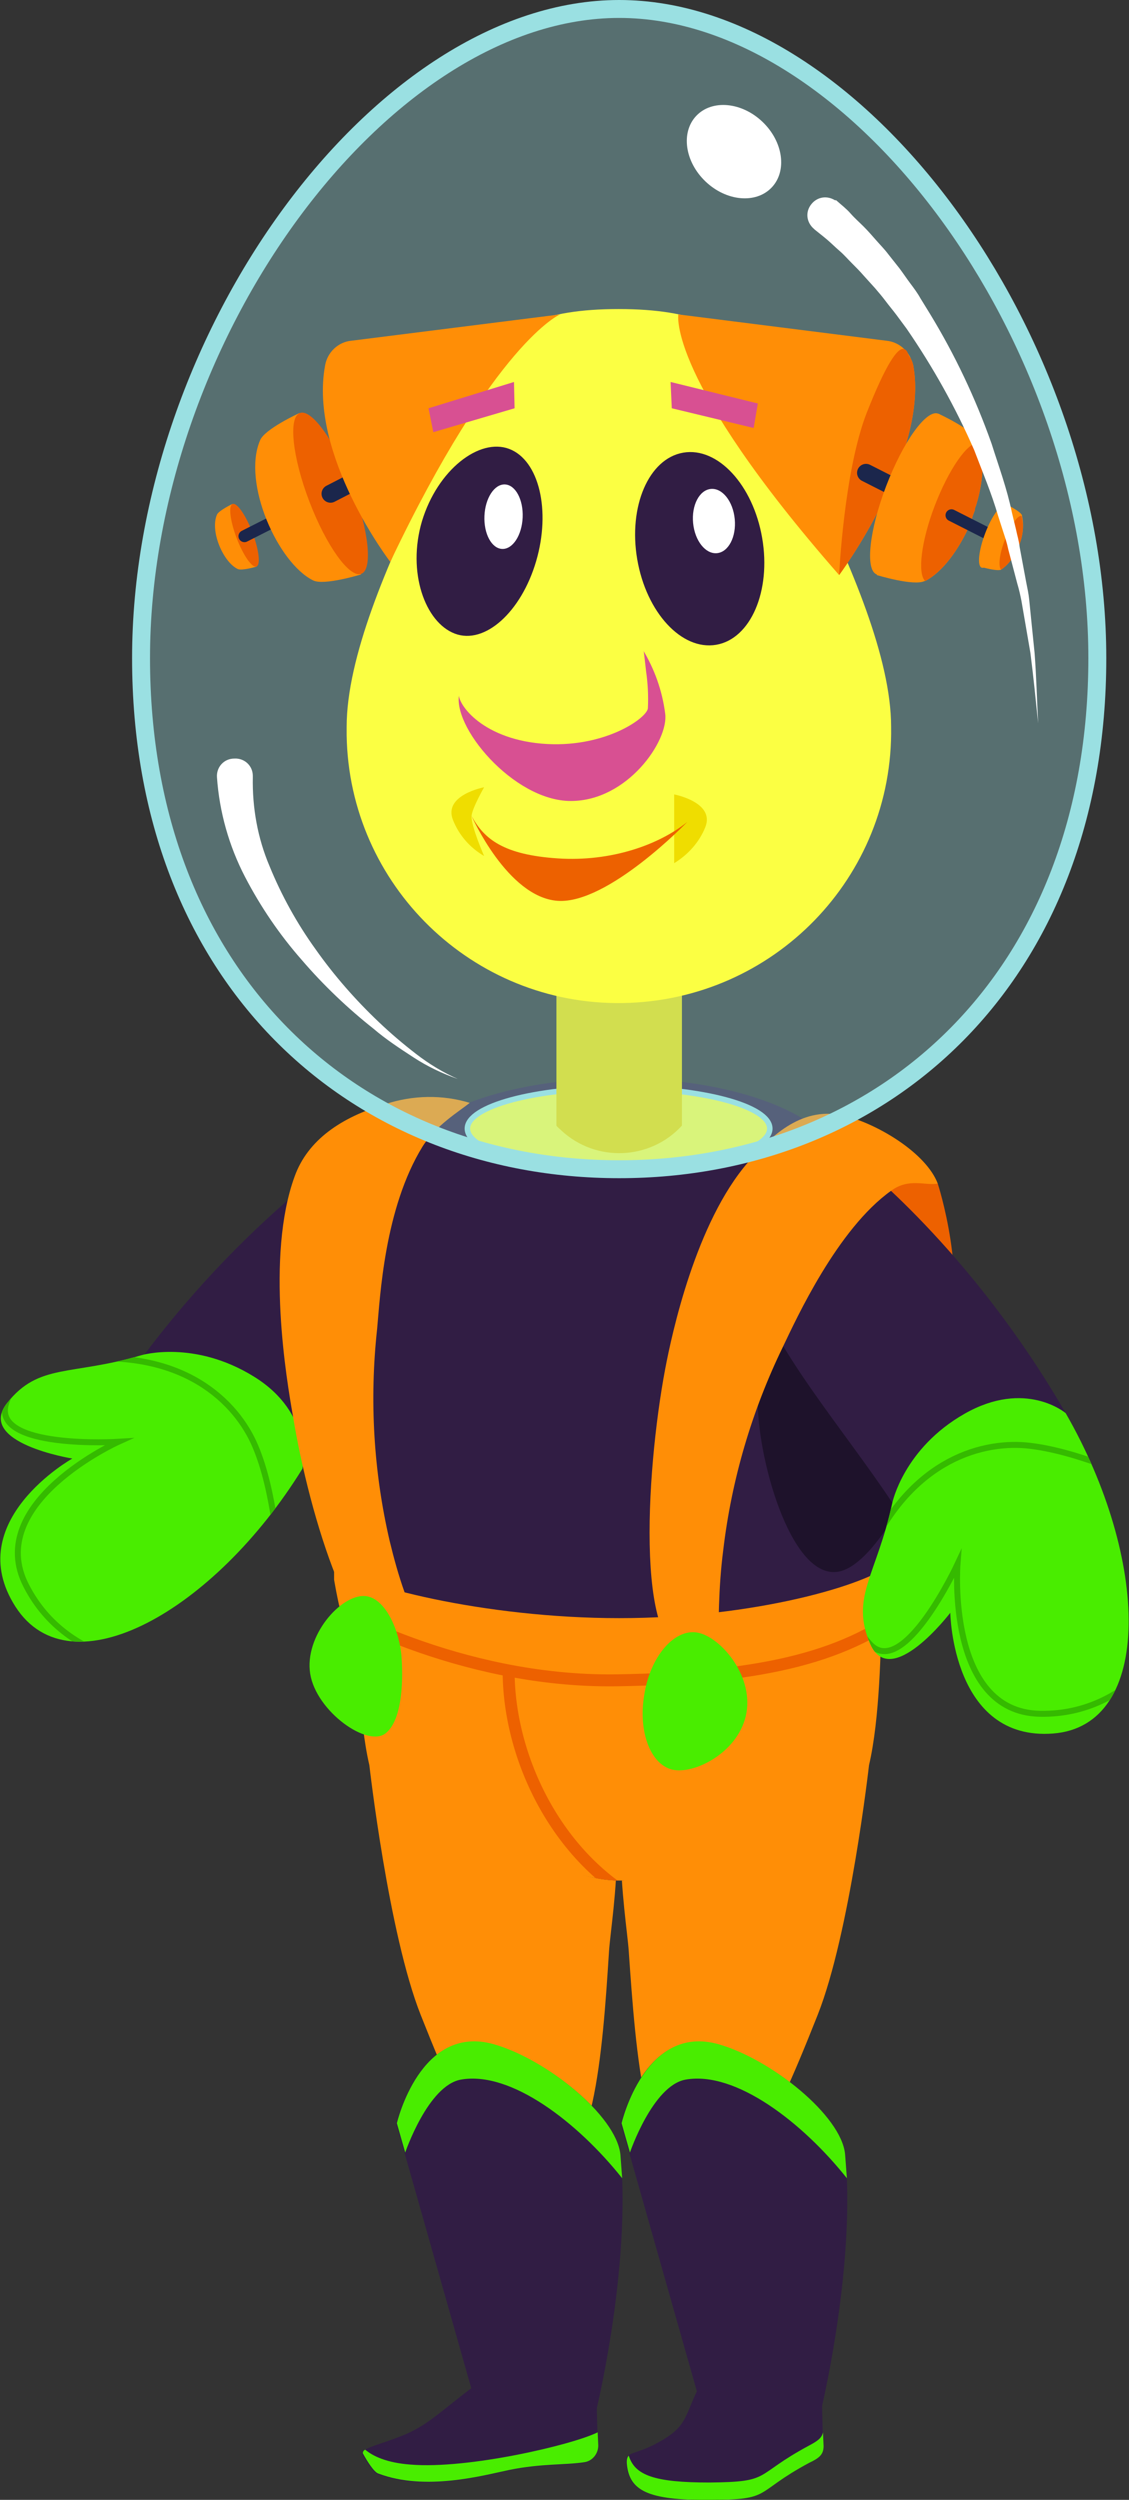 <?xml version="1.0" encoding="utf-8"?>
<!-- Generator: Adobe Illustrator 25.2.0, SVG Export Plug-In . SVG Version: 6.00 Build 0)  -->
<svg version="1.1" id="Layer_1" xmlns="http://www.w3.org/2000/svg" xmlns:xlink="http://www.w3.org/1999/xlink" x="0px" y="0px"
	 viewBox="0 0 188.9 418.2" style="enable-background:new 0 0 188.9 418.2;" xml:space="preserve">
<rect x="0" y="0" width="188.9" height="418.2" fill="#333333" stroke="none"/>
<style type="text/css">
	.st0{fill:#311D44;}
	.st1{clip-path:url(#SVGID_2_);}
	.st2{fill:#49ED00;}
	.st3{fill:none;stroke:#35BA00;stroke-miterlimit:10;}
	.st4{fill:#FF8E06;}
	.st5{fill:#ED6100;}
	.st6{fill:#1E122B;}
	.st7{clip-path:url(#SVGID_4_);}
	.st8{fill:none;stroke:#ED6100;stroke-width:2;stroke-miterlimit:10;}
	.st9{clip-path:url(#SVGID_6_);}
	.st10{fill:#FBFF43;stroke:#9AE0E2;stroke-width:0.92;stroke-miterlimit:10;}
	.st11{fill:#EFDD00;}
	.st12{opacity:0.35;fill:#9AE0E2;enable-background:new    ;}
	.st13{fill:#FBFF43;}
	.st14{fill:none;stroke:#1B264C;stroke-width:3;stroke-linecap:round;stroke-miterlimit:10;}
	.st15{fill:none;stroke:#1B264C;stroke-width:2;stroke-linecap:round;stroke-miterlimit:10;}
	.st16{fill:#D85092;}
	.st17{fill:#FFFFFF;}
	.st18{fill:none;stroke:#9AE0E2;stroke-width:3;stroke-miterlimit:10;}
</style>
<path id="l-arm" class="st0" d="M50.6,245.7c9.3-11.1,23.2-23.9,27.2-34s-5.5-26.4-14.5-22.4c0,0-20.8,12.5-39.8,38.2
	c0,0-6.9,13.9,5.9,20.4S50.6,245.7,50.6,245.7z"/>
<g id="l-hand">
	<g>
		<defs>
			<path id="SVGID_1_" d="M23.7,226.7c-11.8,3.5-17.2,1.3-22.5,8c-5.3,6.7,10.9,9.3,10.9,9.3s-18.7,10.5-9.5,24.8
				c9.2,14.3,33.3,0.7,48-23.1c0,0,1.9-9.2-8.1-15.4S23.7,226.7,23.7,226.7z"/>
		</defs>
		<clipPath id="SVGID_2_">
			<use xlink:href="#SVGID_1_"  style="overflow:visible;"/>
		</clipPath>
		<g class="st1">
			<polygon class="st2" points="-11.2,231.6 -8.5,256.7 11.5,285.3 59.5,247.6 35.2,218.4 			"/>
			<path class="st3" d="M46.6,260.9c0,0-0.6-11.3-3.9-19c-3.1-7.3-12-16.4-30.3-14.4"/>
			<path class="st3" d="M27.9,278.6c0,0-16.3,0.7-23.5-13.3c-7.2-13.9,15.4-24.1,15.4-24.1s-21.2,1.3-18.8-6.4s11.3-7.3,11.3-7.3"/>
		</g>
	</g>
</g>
<path id="l-thigh" class="st4" d="M61.8,295.3c0,0,3.2,28.2,8.6,41.8c8.8,22.2,11.7,25.9,20.3,26.5c8.6,0.7,10.1-19.9,11.2-37.2
	c0.4-6,4.6-28.2-4.3-38.1c-12.4-14-38.4-29.5-38-19.2C59.8,275.7,60,287.6,61.8,295.3z"/>
<g id="l-calf">
	<path class="st4" d="M77,350.4l11.9,54.8l8.1,1.1c0,0,8.5-28.6,1.9-54C91.6,323.9,77,350.4,77,350.4z"/>
	<path class="st0" d="M103.8,360.4c0.1,1.3,0.2,2.6,0.3,4c0.7,18.1-4.3,38.7-4.3,38.7l-20.7-2.7l-11.4-40.2l-1.4-4.9
		c0,0,3.9-16.8,16.3-13.2C91.4,344.5,103.1,353.9,103.8,360.4z"/>
	<path class="st0" d="M99.8,400.5l0.2,8.7c0,1.4-1,2.6-2.3,2.8c-3.2,0.5-7.2,0.2-12.6,1.3c-4.3,0.9-14,3.6-21.9,0.6
		c-0.7-0.2-1.9-2.1-2.6-3.4c0-0.3,0.2-0.5,0.4-0.6c0.9-0.7,3.3-1.2,6.7-2.6c4.1-1.7,6.7-4.5,11.6-8.1c6.3-4.7,13.1-3.4,18.6-1.2
		C99.1,398.4,99.8,399.3,99.8,400.5z"/>
	<path class="st2" d="M100,406.9l0.1,2.2c0,1.4-1,2.6-2.3,2.8c-3.2,0.5-7.2,0.2-12.6,1.3c-4.3,0.9-14,3.6-21.9,0.6
		c-0.7-0.2-1.9-2.1-2.6-3.4c0-0.3,0.2-0.5,0.4-0.6c1.3,1.1,3.6,2.2,7.6,2.5C78.3,413.1,95.8,409,100,406.9z"/>
	<path class="st2" d="M103.8,360.4c0.1,1.3,0.2,2.6,0.3,4c-7.4-9.3-18.6-18-27-16.5c-5.5,1-9.3,12.2-9.3,12.2l-1.4-4.9
		c0,0,3.9-16.8,16.3-13.2C91.4,344.5,103.1,353.9,103.8,360.4z"/>
</g>
<path id="r-thigh" class="st4" d="M145.4,295.3c0,0-3.2,28.2-8.6,41.8c-8.8,22.2-11.6,25.9-20.3,26.5c-8.6,0.7-10.1-19.9-11.3-37.2
	c-0.4-6-4.6-28.2,4.3-38.1c12.4-14,38.4-29.5,38-19.2C147.4,275.7,147.2,287.6,145.4,295.3z"/>
<g id="r-calf">
	<path class="st4" d="M107.9,350.4l11.9,54.8l8.1,1.1c0,0,8.5-28.6,1.9-54C122.4,323.9,107.9,350.4,107.9,350.4z"/>
	<path class="st0" d="M141.4,360.4c0.1,1.3,0.2,2.6,0.3,4c0.7,18.1-4.3,38.7-4.3,38.7l-20.7-2.7l-11.4-40.2l-1.4-4.9
		c0,0,3.9-16.8,16.3-13.2C129,344.5,140.8,353.9,141.4,360.4z"/>
	<path class="st0" d="M137.5,400.5l0.2,8.7c0,1.4-0.7,2-2.4,2.8c-9.5,5.1-6,6.2-16.7,6.2c-10.4,0.1-13.3-1.6-13.8-5.8
		c-0.3-2.7,1.3-1.3,6.2-4.3c4-2.4,3.6-4.1,6-8.9c3.4-7,13-3.4,18.6-1.2C136.7,398.3,137.4,399.3,137.5,400.5z"/>
	<path class="st2" d="M141.4,360.4c0.1,1.3,0.2,2.6,0.3,4c-7.4-9.3-18.6-18-27-16.5c-5.5,1-9.3,12.2-9.3,12.2l-1.4-4.9
		c0,0,3.9-16.8,16.3-13.2C129,344.5,140.8,353.9,141.4,360.4z"/>
	<path class="st2" d="M137.8,409.2c0,1.4-0.7,2-2.4,2.8c-9.5,5.1-6,6.2-16.7,6.2c-10.4,0.1-13.3-1.6-13.8-5.8
		c-0.1-0.8,0-1.3,0.3-1.6c1,3.3,4.3,4.5,13.5,4.5c10.6-0.1,7.2-1.1,16.7-6.2c1.3-0.7,2.1-1.2,2.3-2.2L137.8,409.2z"/>
</g>
<g id="torso">
	<path class="st5" d="M156.9,198c0,0,5.2,15.9,1.4,27.2s-20.2,43.8-20.2,43.8l-14.1-0.9c0,0,24.8-74,10-80.8c0,0,9.7-0.1,13.9,3
		C151.1,192.8,154.1,195.3,156.9,198z"/>
	<path class="st0" d="M150,247.5c0,2-0.1,4-0.2,5.9c-0.2,2.8-0.4,5.6-0.8,8.2c-1.7,13-7.1,25.1-15.7,35c-5.8,6.8-21.9,18-29.7,18
		c-8.7,0-19-6.8-25.4-12.2c-7.3-6.1-16.6-17.5-19-26.7c-4.1-15.1-5.7-30.8-4.9-46.4c0.8-12.2,5.1-28.8,13.9-38.4l0.4-0.4
		c13.3-13.5,56.8-13.5,70.1,0c6.4,6.6,9.4,20.4,10.6,36.3C149.8,233.5,150,240.5,150,247.5z"/>
	<path class="st4" d="M78.6,184.5c-1.9,1.5-5.7,3.8-7.9,7.3c-6.4,10.4-7.1,25.2-7.6,30.5c-1.3,11.9-0.6,23.9,2.1,35.5
		c0.7,2.9,1.5,5.8,2.5,8.6c0.9,2.6,3.2,7.2-0.9,9.1c-7.2,3.3-15-21.5-17.8-38.7c-1-5.7-4.6-26.6,0.3-40c2.2-6.1,7.8-9.9,15.2-12.1
		C69.1,183.2,74,183.1,78.6,184.5z"/>
	<path class="st6" d="M150,247.5c0,2-0.1,4-0.2,5.9c-2.8,4.6-6,8.5-9,9.4c-8.1,2.4-13.9-18.1-14-27.9s6.6-22.9,6.6-22.9l15.9,14.8
		C149.8,233.5,150,240.5,150,247.5z"/>
	<g>
		<defs>
			<path id="SVGID_3_" d="M149.1,261.6c-2.3,16.4-8.3,28.6-14.7,36c-5.8,6.8-20,17-30.7,17s-27.6-10.3-33.5-17
				c-6.3-7.4-12.4-19.6-14.7-35.9c4.1,3.5,25.5,9,48.1,9C126.3,270.7,145.2,265.1,149.1,261.6z"/>
		</defs>
		<clipPath id="SVGID_4_">
			<use xlink:href="#SVGID_3_"  style="overflow:visible;"/>
		</clipPath>
		<g class="st7">
			<rect x="55.9" y="260" class="st4" width="95.3" height="54.6"/>
			<path class="st8" d="M54.6,268.5c0,0,21.8,13,48.6,12.6c25.1-0.4,38.9-4.1,49.4-12.6"/>
			<path class="st8" d="M85.1,279.5c0,15.4,9,33,24.3,39.8"/>
		</g>
	</g>
	<path class="st2" d="M67.2,277.4c0.3,4.7-0.1,10.4-2.6,12.5c-3,2.6-11.7-3.6-12.7-9.9s5.1-13.3,9.2-13
		C64.5,267.3,66.9,272.8,67.2,277.4z"/>
</g>
<path id="r-arm" class="st0" d="M149.3,251.4c-8-12.1-20.4-26.3-23.1-36.8c-2.8-10.5,8.5-25.6,16.9-20.6c0,0,19.3,14.8,35.2,42.4
	c0,0,5.3,14.6-8.2,19.6C156.6,261,149.3,251.4,149.3,251.4z"/>
<g id="r-hand">
	<g>
		<defs>
			<path id="SVGID_5_" d="M149.3,251.4c-2.6,12.1-7.1,15.8-3.7,23.6c3.4,7.9,13.4-5.2,13.4-5.2s0.3,21.5,17.2,20.2
				s16.1-29.3,2.1-53.6c0,0-6.7-5.7-16.9,0.1S149.3,251.4,149.3,251.4z"/>
		</defs>
		<clipPath id="SVGID_6_">
			<use xlink:href="#SVGID_5_"  style="overflow:visible;"/>
		</clipPath>
		<g class="st9">
			<polygon class="st2" points="136.9,284.4 160.2,294 194.9,290.1 184.7,229.9 147.5,237.2 			"/>
			<path class="st3" d="M190.3,247.5c0,0-10.2-4.9-18.6-5.7c-7.9-0.7-20.1,2.8-27.1,19.8"/>
			<path class="st3" d="M196.9,272.4c0,0-7.2,14.6-22.9,14.3s-13.8-25-13.8-25s-9,19.3-14.6,13.4s-1-13.4-1-13.4"/>
		</g>
	</g>
</g>
<g id="suspender">
	<path class="st4" d="M156.9,198c-2.1,0.4-4.8-1-7.8,1.2c-9,6.4-15.9,21.5-18.1,26.1c-5.2,10.7-8.6,22.2-10,34.1
		c-0.4,3.1-0.6,6.2-0.7,9.2c-0.1,2.9,0.2,7.1-3.8,8c-10.4,2.5-8.5-30.1-5.2-47.6c1.1-5.8,5.1-24.5,13.9-34.6c4-4.6,9.2-9.5,16.3-7.7
		C147.2,188.2,155,193,156.9,198z"/>
	<path class="st2" d="M107.8,283.5c-1.1,6.4,1.2,12,5,12.6s11-3.2,12.1-9.6c1.1-6.4-4.5-12.8-8.3-13.4S108.8,277.1,107.8,283.5z"/>
</g>
<g id="head">
	<ellipse class="st10" cx="103.5" cy="188.8" rx="25.3" ry="6.8"/>
	<path class="st11" d="M114.1,188.3c-5.3,5.8-14.4,6.2-20.2,0.8c-0.3-0.3-0.6-0.5-0.8-0.8v-36h21V188.3z"/>
	<path class="st12" d="M183.6,110.1c0,53.6-35.8,85.5-80,85.5s-80-31.9-80-85.5S63.8,1.5,103.6,1.5S183.6,56.5,183.6,110.1z"/>
	<path class="st13" d="M149.1,121.6c0.4,25.2-19.7,45.8-44.9,46.2C79.1,168.2,58.4,148.1,58,123c0-0.4,0-0.9,0-1.4
		c0-11.6,6.8-27.4,13.5-41c7.9-15.9,6.5-28.9,32-28.9c25.8,0,24.4,13.2,32.3,29.3C142.4,94.6,149.1,110.1,149.1,121.6z"/>
	<path class="st4" d="M140.4,96.2c-28.9-33-26.9-43.6-26.9-43.6l34.8,4.4c1.1,0.1,2.2,0.6,3,1.4c0.2,0.2,0.4,0.4,0.6,0.7
		c0.2,0.3,0.4,0.6,0.5,0.9l0,0c0.2,0.4,0.3,0.7,0.4,1.1C155.5,75.9,140.4,96.2,140.4,96.2z"/>
	<path class="st5" d="M140.4,96.2c0,0,0.8-17.3,4.6-27.1c3.2-8.1,5.2-11.1,6.3-10.7c0.3,0.1,0.5,0.4,0.6,0.7
		c0.1,0.3,0.3,0.6,0.5,0.9l0,0c0.2,0.4,0.3,0.7,0.4,1.1C155.5,75.9,140.4,96.2,140.4,96.2z"/>
	<line class="st14" x1="144.9" y1="79.1" x2="151.8" y2="82.6"/>
	<path class="st4" d="M163.3,84.6c-0.1,0.2-0.2,0.5-0.2,0.8c-0.2,0.5-0.4,1-0.5,1.5c-0.1,0.2-0.2,0.4-0.2,0.6
		c-1.9,4.4-4.7,8.2-7.6,9.7h-0.1c-1.8,0.9-8-1-8-1l10.3-27c0,0,5.9,2.7,6.6,4.6l0.1,0.2C164.8,76.8,164.5,80.7,163.3,84.6z"/>
	
		<ellipse transform="matrix(0.357 -0.934 0.934 0.357 20.485 194.942)" class="st4" cx="151.8" cy="82.6" rx="14.4" ry="3.8"/>
	<path class="st5" d="M163.3,84.6c-0.1,0.2-0.2,0.5-0.2,0.8c-0.2,0.5-0.4,1-0.5,1.5c-0.1,0.2-0.2,0.4-0.2,0.6
		c-1.9,4.4-4.7,8.2-7.6,9.7c-1.3-1.2-0.7-6.6,1.6-12.6s5.5-10.7,7.3-10.5C164.8,76.8,164.5,80.7,163.3,84.6z"/>
	<line class="st15" x1="166.1" y1="89.7" x2="159.2" y2="86.2"/>
	<path class="st4" d="M170.8,90.4l-0.1,0.3l-0.2,0.6l-0.1,0.2c-0.6,1.5-1.6,2.9-2.9,3.8l0,0c-0.7,0.3-3.1-0.4-3.1-0.4l4-10.5
		c0,0,2.3,1.1,2.6,1.8c0,0,0,0.1,0,0.1C171.3,87.6,171.2,89.1,170.8,90.4z"/>
	<ellipse transform="matrix(0.357 -0.934 0.934 0.357 23.226 212.977)" class="st4" cx="166.2" cy="89.6" rx="5.6" ry="1.5"/>
	<path class="st5" d="M170.8,90.4l-0.1,0.3l-0.2,0.6l-0.1,0.2c-0.6,1.5-1.6,2.9-2.9,3.8c-0.5-0.5-0.3-2.6,0.6-4.9s2.1-4.2,2.8-4.1
		C171.3,87.6,171.2,89.1,170.8,90.4z"/>
	<path class="st4" d="M39.8,95.2c0.7,0.3,3.1-0.4,3.1-0.4l-4-10.5c0,0-2.3,1.1-2.6,1.8C35.1,88.9,37.4,94.1,39.8,95.2z"/>
	<ellipse transform="matrix(0.934 -0.357 0.357 0.934 -29.275 20.459)" class="st5" cx="40.9" cy="89.6" rx="1.4" ry="5.6"/>
	<line class="st15" x1="49.2" y1="85.5" x2="40.9" y2="89.7"/>
	<path class="st4" d="M52.4,97.1c1.8,0.9,8-1,8-1l-10.3-27c0,0-5.9,2.7-6.6,4.6C40.5,80.8,46.5,94.2,52.4,97.1z"/>
	<ellipse transform="matrix(0.934 -0.357 0.357 0.934 -25.827 25.139)" class="st5" cx="55.3" cy="82.6" rx="3.8" ry="14.4"/>
	<line class="st14" x1="68.9" y1="75.6" x2="55.3" y2="82.6"/>
	<path class="st4" d="M93.7,52.6c0,0-10.9,4.6-28.4,41.4c0,0-13.7-17.9-10.9-32.9c0.4-2.2,2.2-3.9,4.4-4.1L93.7,52.6z"/>
	<path class="st11" d="M81,131.7c0,0-6.9,1.3-5.2,5.5c1,2.5,2.8,4.6,5.2,6c0,0-2.2-5-2.1-6.7C79,135.2,81,131.7,81,131.7z"/>
	<path class="st11" d="M112.8,132.9c0,0,6.9,1.3,5.2,5.5c-1,2.5-2.9,4.6-5.2,6V132.9z"/>
	<path class="st16" d="M107.5,108.6l-23.1,0.9c-2.7,1.8-5.2,3.9-7.5,6.3c-1.6,5.5,9,18.2,18.6,18.2c9.5,0,16.4-10.1,15.8-14.6
		C110.8,115.5,109.5,111.9,107.5,108.6z"/>
	<path class="st13" d="M108.1,112.3c0.3,2.1,0.4,4.1,0.3,6.2c-0.2,1.7-7.5,6.8-17.8,5.9s-14.4-7-13.8-8.7c1.1-2,2.3-4,3.6-5.9
		C87.4,100,90.9,95.6,92,87.7s5.5-7.3,7.5-7.5s6.2-0.3,5.8,5.8C105,89.9,106.9,101.5,108.1,112.3z"/>
	<path class="st5" d="M115,137.5c-4.7,3.8-12.7,6.7-21.7,6.1s-12.3-3.2-14.4-7.1c0,0,6,13.6,14.4,14.2S115,137.5,115,137.5z"/>
	<ellipse transform="matrix(0.986 -0.169 0.169 0.986 -13.803 21.054)" class="st0" cx="117" cy="91.8" rx="10.6" ry="16.3"/>
	<path class="st0" d="M70.6,87.2c-2.5,8.5,0.5,16.9,5.5,18.8s11.1-3.6,13.6-12.1s0.5-16.9-4.5-18.8S73.2,78.6,70.6,87.2z"/>
	
		<ellipse transform="matrix(4.414246e-02 -0.999 0.999 4.414246e-02 -5.783 166.839)" class="st17" cx="84.3" cy="86.4" rx="5.4" ry="3.2"/>
	
		<ellipse transform="matrix(0.995 -9.567202e-02 9.567202e-02 0.995 -7.794 11.836)" class="st17" cx="119.5" cy="87.2" rx="3.5" ry="5.4"/>
	<polygon class="st16" points="72.5,72.3 86.1,68.3 86,63.9 71.7,68.3 	"/>
	<polygon class="st16" points="126.1,71.6 112.4,68.3 112.2,63.9 126.8,67.5 	"/>
	<path class="st18" d="M183.6,110.1c0,53.6-35.8,85.5-80,85.5s-80-31.9-80-85.5S63.8,1.5,103.6,1.5S183.6,56.5,183.6,110.1z"/>
	<ellipse transform="matrix(0.69 -0.724 0.724 0.69 19.688 96.751)" class="st17" cx="122.8" cy="25.4" rx="6.9" ry="8.7"/>
	<path class="st17" d="M139.9,33.5c0.9,0.8,1.7,1.4,2.4,2.2s1.5,1.5,2.2,2.2s1.4,1.5,2.1,2.3s1.4,1.5,2,2.3l1.9,2.4
		c0.6,0.8,1.2,1.7,1.8,2.5s1.2,1.6,1.7,2.5l1.6,2.6c4.2,6.9,7.6,14.1,10.3,21.7c1.2,3.8,2.6,7.6,3.4,11.5l0.7,2.9
		c0.2,1,0.5,1.9,0.6,2.9l1.1,5.9c0.2,1,0.4,1.9,0.5,2.9l0.3,3l0.6,5.9c0.3,3.9,0.4,7.9,0.6,11.8c-0.4-3.9-0.8-7.9-1.3-11.8l-1-5.8
		l-0.5-2.9c-0.2-1-0.4-1.9-0.7-2.9l-1.5-5.7c-0.2-1-0.5-1.9-0.8-2.8l-0.9-2.8c-1.1-3.8-2.6-7.3-4-11c-3.1-7.1-6.9-13.9-11.3-20.3
		l-1.7-2.3c-0.6-0.8-1.2-1.5-1.8-2.3s-1.2-1.5-1.8-2.2l-1.9-2.1c-0.6-0.7-1.3-1.4-2-2.1s-1.3-1.4-2-2s-1.4-1.3-2.1-1.9
		s-1.5-1.2-2.1-1.7l-0.1-0.1c-1.3-1.1-1.5-2.9-0.4-4.2c1-1.2,2.6-1.4,3.9-0.6L139.9,33.5z"/>
	<path class="st17" d="M42.3,130c-0.1,5.1,0.8,10.2,2.8,14.9c2,4.9,4.6,9.6,7.7,13.9c3.1,4.4,6.7,8.5,10.6,12.2c2,1.9,4,3.6,6.2,5.3
		c2.2,1.7,4.5,3.1,7,4.2c-2.6-0.9-5.1-2.1-7.4-3.6c-2.3-1.5-4.6-3-6.7-4.8c-4.3-3.4-8.4-7.3-12-11.5c-3.7-4.2-6.9-8.9-9.5-13.9
		c-2.7-5.2-4.3-10.9-4.7-16.7l0,0c-0.1-1.7,1.2-3.1,2.9-3.1c1.7-0.1,3.1,1.2,3.1,2.9C42.3,129.8,42.3,129.9,42.3,130z"/>
</g>
</svg>
